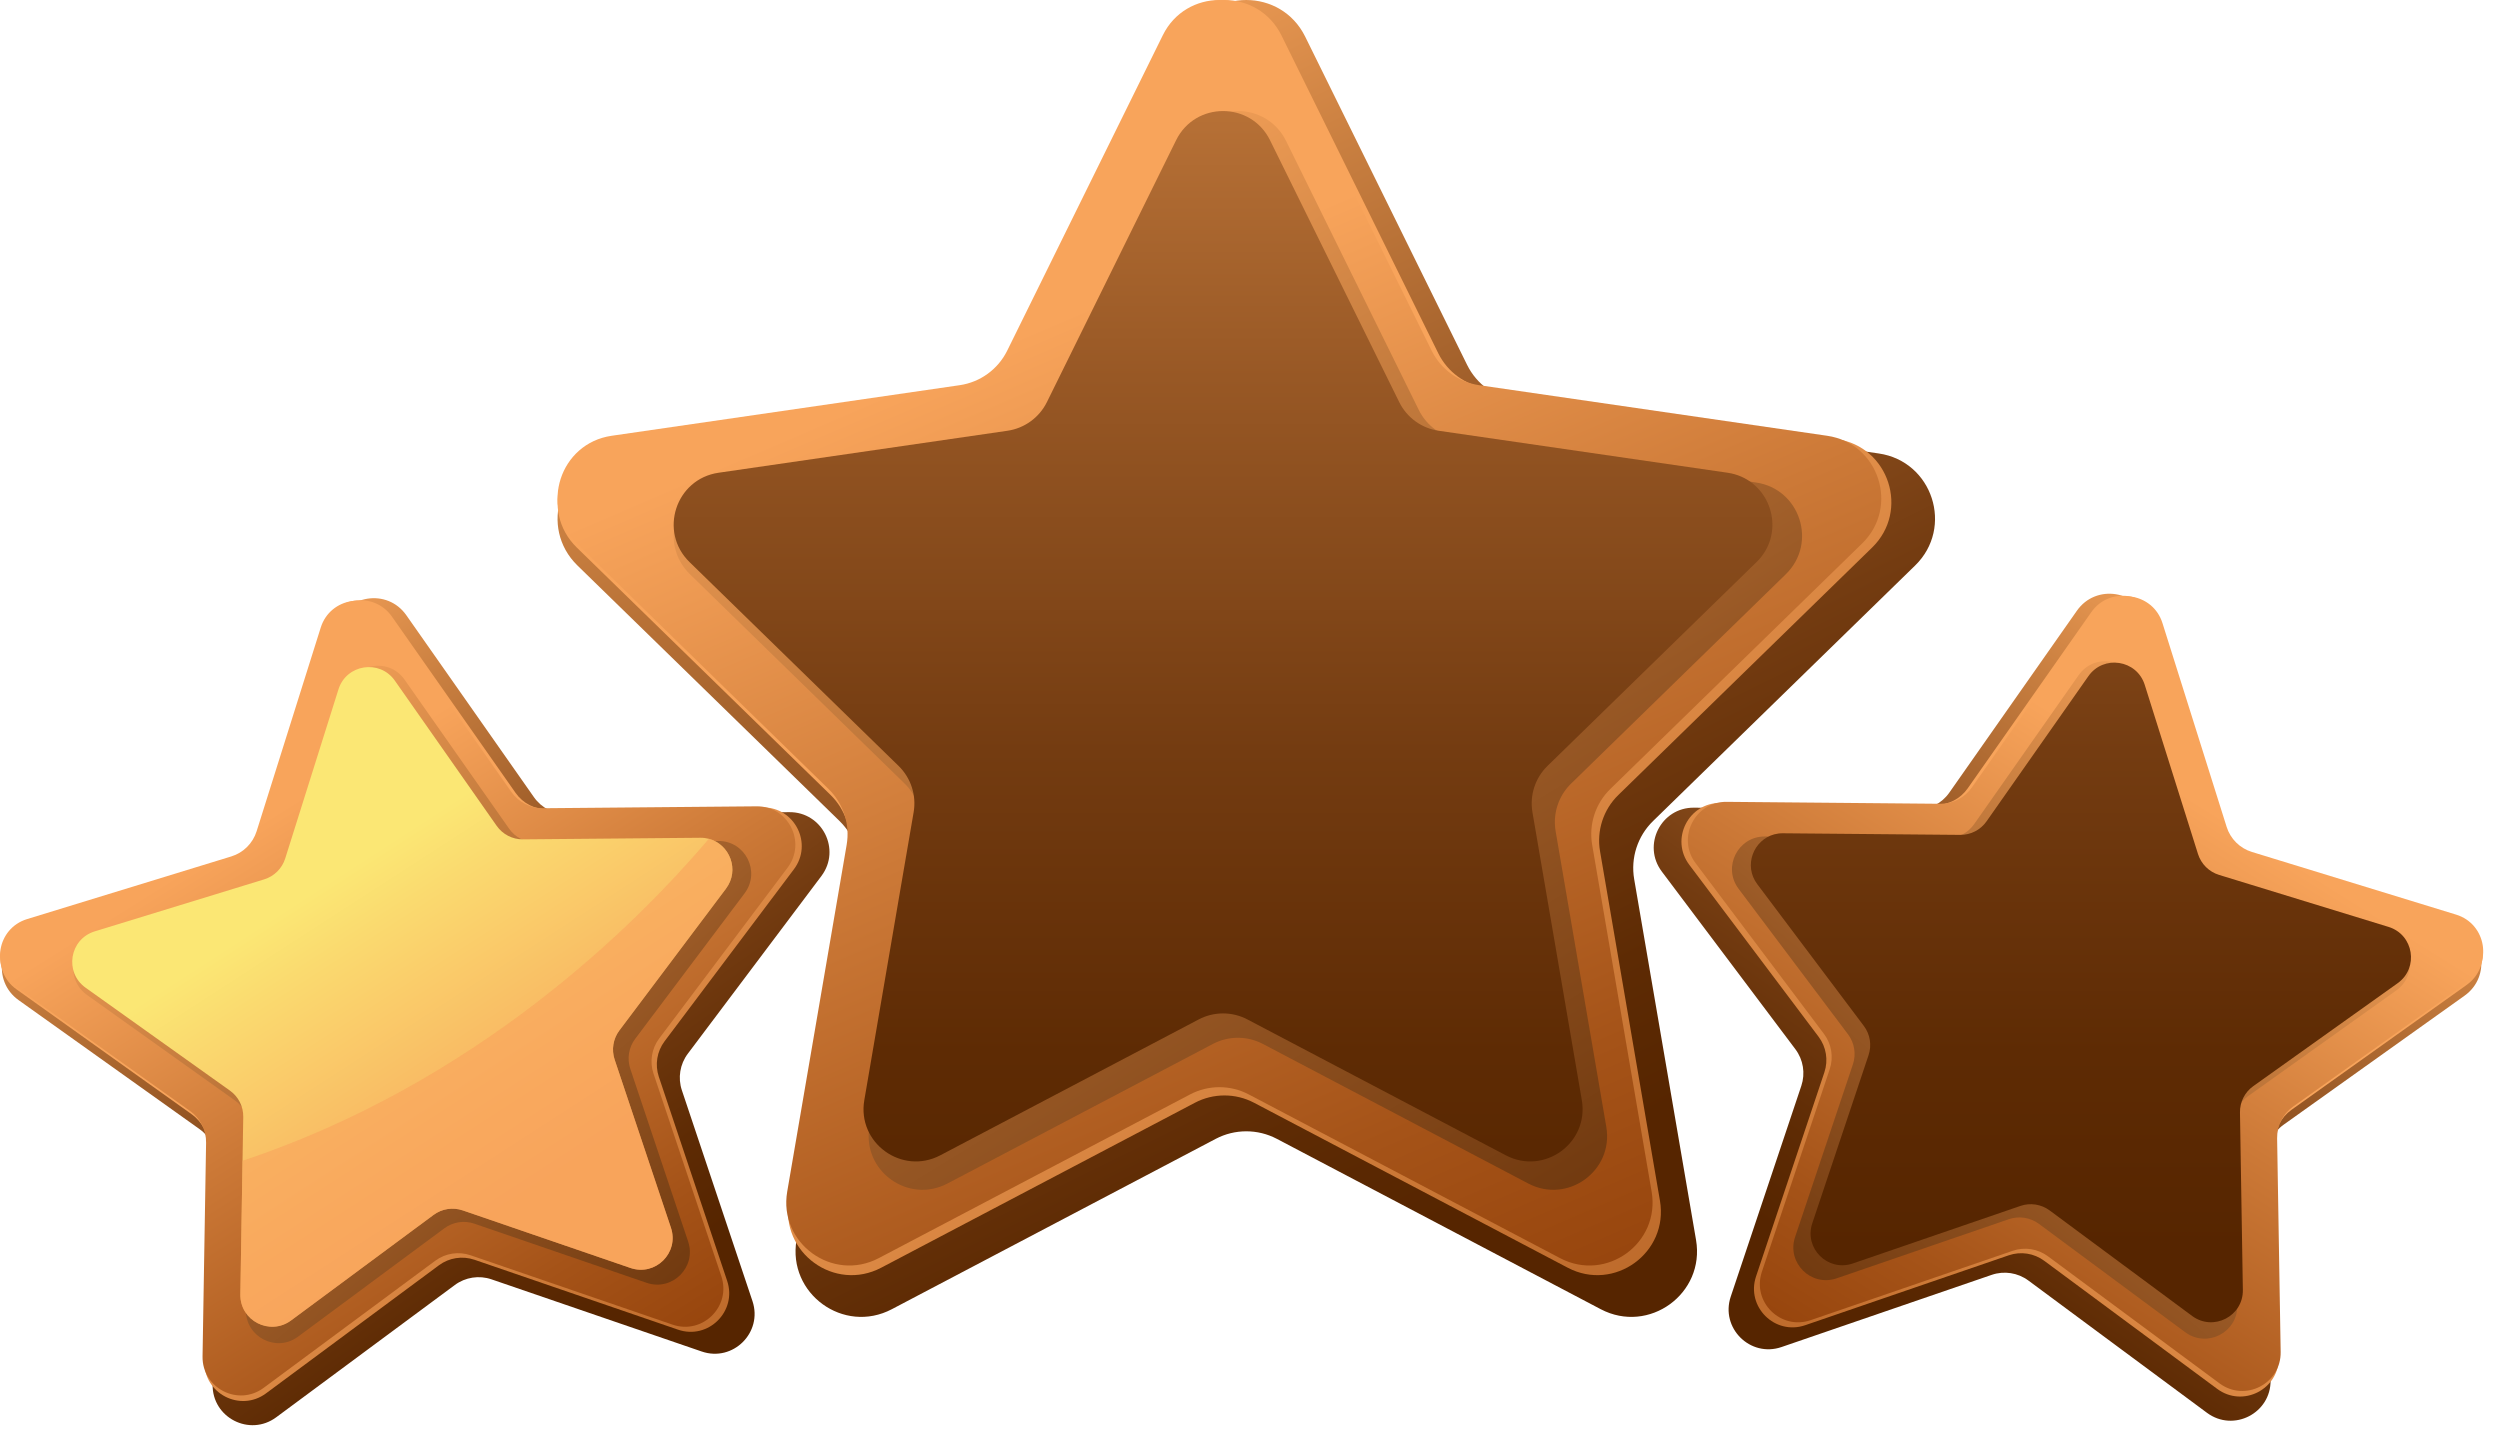 <svg width="106" height="61" viewBox="0 0 106 61" fill="none" xmlns="http://www.w3.org/2000/svg">
<path d="M17.227 26.084L22.639 33.8C22.959 34.256 23.482 34.525 24.038 34.52L33.462 34.435C34.863 34.422 35.67 36.022 34.828 37.142L29.164 44.676C28.829 45.121 28.735 45.702 28.912 46.229L31.905 55.168C32.35 56.497 31.078 57.76 29.753 57.304L20.84 54.244C20.313 54.063 19.732 54.153 19.285 54.484L11.711 60.093C10.585 60.927 8.992 60.108 9.015 58.706L9.171 49.281C9.18 48.725 8.915 48.199 8.462 47.876L0.788 42.405C-0.353 41.591 -0.066 39.822 1.273 39.411L10.283 36.647C10.815 36.483 11.232 36.069 11.399 35.538L14.23 26.547C14.652 25.21 16.422 24.936 17.227 26.084Z" fill="url(#paint0_linear_6209_1989)"/>
<path d="M16.62 26.147L21.861 33.619C22.17 34.06 22.677 34.321 23.215 34.316L32.34 34.234C33.697 34.221 34.478 35.771 33.663 36.855L28.178 44.15C27.854 44.581 27.763 45.143 27.934 45.654L30.832 54.31C31.263 55.596 30.032 56.819 28.748 56.378L20.118 53.414C19.608 53.239 19.045 53.327 18.612 53.647L11.279 59.079C10.188 59.886 8.646 59.093 8.668 57.736L8.819 48.609C8.828 48.07 8.571 47.562 8.133 47.249L0.702 41.95C-0.403 41.163 -0.125 39.45 1.172 39.052L9.896 36.375C10.411 36.217 10.816 35.815 10.977 35.301L13.719 26.595C14.126 25.301 15.841 25.036 16.62 26.147Z" fill="url(#paint1_linear_6209_1989)"/>
<path d="M16.48 26.162L21.681 33.578C21.988 34.016 22.491 34.274 23.025 34.269L32.081 34.188C33.427 34.175 34.203 35.713 33.394 36.789L27.951 44.029C27.629 44.457 27.539 45.015 27.709 45.522L30.585 54.112C31.012 55.389 29.79 56.602 28.517 56.165L19.951 53.223C19.446 53.05 18.887 53.136 18.457 53.454L11.179 58.845C10.097 59.647 8.566 58.859 8.588 57.512L8.738 48.455C8.747 47.92 8.492 47.415 8.056 47.104L0.682 41.846C-0.414 41.065 -0.139 39.364 1.149 38.969L9.806 36.313C10.318 36.156 10.719 35.758 10.88 35.247L13.6 26.607C14.005 25.322 15.706 25.059 16.48 26.162Z" fill="url(#paint2_linear_6209_1989)"/>
<path d="M17.153 28.816L21.587 35.137C21.849 35.51 22.277 35.731 22.733 35.727L30.453 35.657C31.6 35.647 32.262 36.957 31.572 37.875L26.932 44.046C26.658 44.411 26.58 44.886 26.725 45.319L29.177 52.641C29.542 53.73 28.5 54.764 27.414 54.391L20.113 51.884C19.682 51.736 19.205 51.809 18.839 52.081L12.635 56.676C11.713 57.359 10.407 56.688 10.426 55.54L10.554 47.819C10.561 47.363 10.344 46.932 9.973 46.668L3.687 42.185C2.752 41.519 2.987 40.07 4.085 39.733L11.465 37.469C11.901 37.335 12.243 36.995 12.38 36.56L14.699 29.195C15.044 28.1 16.494 27.876 17.153 28.816Z" fill="url(#paint3_linear_6209_1989)"/>
<path d="M26.262 43.69C25.995 44.044 25.921 44.508 26.061 44.928L28.449 52.059C28.803 53.119 27.79 54.125 26.731 53.762L19.622 51.321C19.202 51.177 18.739 51.248 18.382 51.513L12.341 55.987C11.443 56.652 10.171 55.999 10.191 54.881L10.283 49.218L10.314 47.362C10.323 46.919 10.111 46.499 9.749 46.242L3.628 41.878C2.718 41.228 2.947 39.818 4.016 39.49L11.202 37.285C11.626 37.155 11.959 36.824 12.093 36.4L14.351 29.228C14.686 28.163 16.099 27.944 16.741 28.859L21.058 35.014C21.312 35.378 21.73 35.593 22.174 35.589L29.691 35.521C29.82 35.519 29.942 35.535 30.056 35.565C30.939 35.8 31.375 36.889 30.78 37.68L26.262 43.69Z" fill="url(#paint4_linear_6209_1989)"/>
<g opacity="0.6">
<path d="M26.261 43.689C25.995 44.044 25.92 44.507 26.061 44.928L28.448 52.058C28.803 53.118 27.789 54.125 26.731 53.762L19.622 51.321C19.202 51.176 18.738 51.248 18.382 51.513L12.341 55.986C11.443 56.652 10.171 55.999 10.191 54.881L10.283 49.218C20.168 45.915 26.864 39.32 30.056 35.565C30.938 35.799 31.375 36.889 30.78 37.68L26.261 43.689Z" fill="#F8A45B"/>
</g>
<path d="M88.061 25.894L82.648 33.611C82.329 34.066 81.806 34.336 81.249 34.331L71.826 34.245C70.425 34.233 69.618 35.833 70.46 36.953L76.124 44.486C76.459 44.931 76.553 45.512 76.376 46.04L73.383 54.978C72.938 56.307 74.21 57.57 75.535 57.115L84.448 54.054C84.974 53.873 85.556 53.963 86.003 54.294L93.577 59.904C94.703 60.738 96.296 59.918 96.273 58.517L96.117 49.092C96.108 48.535 96.373 48.01 96.826 47.687L104.5 42.215C105.641 41.401 105.354 39.632 104.014 39.221L95.005 36.457C94.473 36.294 94.055 35.879 93.888 35.348L91.057 26.357C90.636 25.02 88.865 24.747 88.061 25.894Z" fill="url(#paint5_linear_6209_1989)"/>
<path d="M88.669 25.958L83.428 33.43C83.118 33.871 82.612 34.132 82.073 34.127L72.948 34.044C71.592 34.032 70.81 35.581 71.625 36.666L77.11 43.961C77.434 44.392 77.525 44.954 77.354 45.465L74.456 54.12C74.025 55.407 75.257 56.63 76.54 56.189L85.17 53.225C85.68 53.05 86.243 53.137 86.676 53.458L94.01 58.889C95.1 59.697 96.643 58.903 96.62 57.546L96.469 48.42C96.46 47.881 96.717 47.372 97.156 47.059L104.586 41.761C105.691 40.973 105.413 39.261 104.116 38.862L95.392 36.186C94.877 36.028 94.473 35.626 94.311 35.112L91.57 26.406C91.162 25.112 89.448 24.847 88.669 25.958Z" fill="url(#paint6_linear_6209_1989)"/>
<path d="M88.808 25.973L83.607 33.388C83.3 33.826 82.797 34.085 82.263 34.08L73.207 33.998C71.861 33.986 71.085 35.524 71.894 36.6L77.338 43.84C77.659 44.267 77.749 44.825 77.58 45.333L74.704 53.922C74.276 55.2 75.498 56.413 76.772 55.975L85.337 53.034C85.843 52.86 86.401 52.947 86.831 53.265L94.109 58.656C95.191 59.457 96.722 58.67 96.7 57.323L96.55 48.265C96.542 47.73 96.796 47.225 97.232 46.915L104.606 41.657C105.702 40.875 105.427 39.175 104.139 38.78L95.482 36.123C94.97 35.967 94.569 35.568 94.409 35.058L91.688 26.418C91.283 25.133 89.582 24.87 88.808 25.973Z" fill="url(#paint7_linear_6209_1989)"/>
<path d="M88.135 28.626L83.701 34.947C83.44 35.32 83.011 35.541 82.555 35.537L74.836 35.467C73.688 35.456 73.026 36.767 73.716 37.685L78.357 43.856C78.631 44.221 78.708 44.697 78.563 45.129L76.111 52.451C75.747 53.54 76.788 54.574 77.874 54.201L85.175 51.694C85.607 51.546 86.083 51.62 86.449 51.891L92.653 56.486C93.576 57.169 94.881 56.498 94.862 55.35L94.734 47.629C94.727 47.173 94.944 46.742 95.315 46.478L101.601 41.996C102.536 41.329 102.301 39.88 101.204 39.543L93.823 37.279C93.388 37.145 93.046 36.805 92.909 36.37L90.59 29.005C90.245 27.91 88.794 27.686 88.135 28.626Z" fill="url(#paint8_linear_6209_1989)"/>
<path d="M79.027 43.5C79.294 43.854 79.368 44.318 79.227 44.738L76.84 51.869C76.485 52.929 77.499 53.935 78.557 53.572L85.667 51.131C86.086 50.987 86.55 51.059 86.906 51.323L92.947 55.797C93.845 56.462 95.117 55.809 95.097 54.691L95.005 49.028L94.975 47.172C94.966 46.729 95.178 46.309 95.539 46.052L101.66 41.688C102.571 41.038 102.342 39.628 101.272 39.3L94.086 37.095C93.663 36.965 93.329 36.634 93.195 36.21L90.937 29.038C90.602 27.973 89.19 27.754 88.548 28.669L84.23 34.824C83.976 35.188 83.558 35.403 83.114 35.399L75.598 35.331C75.469 35.329 75.347 35.345 75.233 35.375C74.35 35.609 73.914 36.699 74.509 37.49L79.027 43.5Z" fill="url(#paint9_linear_6209_1989)"/>
<path d="M55.339 1.552L62.206 15.472C62.612 16.294 63.396 16.863 64.302 16.995L79.659 19.227C81.942 19.559 82.854 22.366 81.202 23.977L70.09 34.811C69.434 35.451 69.134 36.373 69.289 37.276L71.912 52.575C72.302 54.85 69.916 56.584 67.873 55.511L54.138 48.287C53.327 47.861 52.358 47.861 51.547 48.287L37.812 55.511C35.77 56.584 33.383 54.85 33.773 52.575L36.396 37.276C36.551 36.373 36.252 35.451 35.596 34.811L24.484 23.977C22.832 22.366 23.743 19.559 26.027 19.227L41.383 16.995C42.289 16.863 43.073 16.294 43.479 15.472L50.346 1.552C51.368 -0.517 54.318 -0.517 55.339 1.552Z" fill="url(#paint10_linear_6209_1989)"/>
<path d="M54.334 1.503L60.984 14.981C61.377 15.777 62.136 16.329 63.014 16.456L77.883 18.618C80.094 18.939 80.977 21.657 79.377 23.217L68.617 33.708C67.982 34.328 67.692 35.22 67.842 36.095L70.382 50.909C70.76 53.111 68.449 54.791 66.471 53.751L53.172 46.757C52.386 46.344 51.448 46.344 50.663 46.757L37.363 53.751C35.386 54.791 33.074 53.111 33.452 50.909L35.992 36.095C36.142 35.22 35.852 34.328 35.217 33.708L24.457 23.217C22.857 21.657 23.74 18.939 25.951 18.618L40.821 16.456C41.699 16.329 42.457 15.777 42.85 14.981L49.5 1.503C50.489 -0.501 53.346 -0.501 54.334 1.503Z" fill="url(#paint11_linear_6209_1989)"/>
<path d="M54.102 1.492L60.702 14.868C61.092 15.658 61.845 16.205 62.716 16.332L77.473 18.477C79.668 18.796 80.543 21.493 78.956 23.041L68.277 33.453C67.647 34.068 67.359 34.954 67.508 35.822L70.029 50.524C70.404 52.71 68.11 54.377 66.147 53.345L52.948 46.404C52.169 45.994 51.238 45.994 50.458 46.404L37.259 53.345C35.297 54.377 33.003 52.71 33.378 50.524L35.898 35.822C36.047 34.954 35.76 34.068 35.129 33.453L24.451 23.041C22.863 21.493 23.739 18.796 25.933 18.477L40.691 16.332C41.562 16.205 42.315 15.658 42.705 14.868L49.304 1.492C50.286 -0.497 53.121 -0.497 54.102 1.492Z" fill="url(#paint12_linear_6209_1989)"/>
<path d="M54.531 5.979L60.157 17.382C60.489 18.055 61.131 18.522 61.874 18.63L74.453 20.458C76.324 20.73 77.07 23.029 75.717 24.349L66.614 33.225C66.077 33.749 65.832 34.504 65.959 35.244L68.107 47.776C68.427 49.64 66.472 51.061 64.799 50.181L53.547 44.264C52.883 43.914 52.089 43.914 51.425 44.264L40.173 50.181C38.5 51.061 36.545 49.639 36.865 47.776L39.014 35.244C39.141 34.504 38.895 33.749 38.358 33.225L29.255 24.349C27.902 23.029 28.648 20.73 30.519 20.458L43.099 18.63C43.841 18.522 44.483 18.055 44.816 17.382L50.441 5.979C51.278 4.284 53.695 4.284 54.531 5.979Z" fill="url(#paint13_linear_6209_1989)"/>
<path d="M65.614 32.475C65.091 32.985 64.853 33.721 64.976 34.441L67.069 46.645C67.38 48.46 65.477 49.842 63.846 48.985L52.89 43.224C52.243 42.884 51.471 42.884 50.825 43.224L39.868 48.985C38.24 49.842 36.334 48.46 36.647 46.645L38.221 37.452L38.738 34.44C38.863 33.721 38.623 32.985 38.1 32.475L29.237 23.833C27.919 22.547 28.645 20.309 30.468 20.044L42.717 18.264C43.439 18.159 44.065 17.704 44.389 17.049L49.867 5.945C50.681 4.296 53.033 4.296 53.849 5.945L59.327 17.049C59.649 17.704 60.275 18.159 60.999 18.264L73.248 20.044C73.458 20.074 73.653 20.131 73.831 20.209C75.208 20.812 75.644 22.695 74.477 23.833L65.614 32.475Z" fill="url(#paint14_linear_6209_1989)"/>
<defs>
<linearGradient id="paint0_linear_6209_1989" x1="7.99" y1="27.398" x2="27.056" y2="54.471" gradientUnits="userSpaceOnUse">
<stop stop-color="#F8A45B"/>
<stop offset="0.217" stop-color="#C97F40"/>
<stop offset="0.473" stop-color="#985825"/>
<stop offset="0.699" stop-color="#743C11"/>
<stop offset="0.882" stop-color="#5E2B04"/>
<stop offset="1" stop-color="#562500"/>
</linearGradient>
<linearGradient id="paint1_linear_6209_1989" x1="14.857" y1="40.021" x2="43.693" y2="70.279" gradientUnits="userSpaceOnUse">
<stop stop-color="#F8A45B"/>
<stop offset="0.394" stop-color="#CC7937"/>
<stop offset="0.792" stop-color="#A55318"/>
<stop offset="1" stop-color="#96440C"/>
</linearGradient>
<linearGradient id="paint2_linear_6209_1989" x1="12.991" y1="33.636" x2="28.217" y2="57.949" gradientUnits="userSpaceOnUse">
<stop stop-color="#F8A45B"/>
<stop offset="0.394" stop-color="#CC7937"/>
<stop offset="0.792" stop-color="#A55318"/>
<stop offset="1" stop-color="#96440C"/>
</linearGradient>
<linearGradient id="paint3_linear_6209_1989" x1="8.583" y1="31.458" x2="36.119" y2="63.998" gradientUnits="userSpaceOnUse">
<stop stop-color="#F8A45B"/>
<stop offset="0.217" stop-color="#C97F40"/>
<stop offset="0.473" stop-color="#985825"/>
<stop offset="0.699" stop-color="#743C11"/>
<stop offset="0.882" stop-color="#5E2B04"/>
<stop offset="1" stop-color="#562500"/>
</linearGradient>
<linearGradient id="paint4_linear_6209_1989" x1="14.764" y1="36.828" x2="23.395" y2="50.174" gradientUnits="userSpaceOnUse">
<stop offset="5.4e-07" stop-color="#FBE774"/>
<stop offset="0.168" stop-color="#FADA6F"/>
<stop offset="0.714" stop-color="#F9B361"/>
<stop offset="1" stop-color="#F8A45B"/>
</linearGradient>
<linearGradient id="paint5_linear_6209_1989" x1="97.298" y1="27.208" x2="78.231" y2="54.281" gradientUnits="userSpaceOnUse">
<stop stop-color="#F8A45B"/>
<stop offset="0.217" stop-color="#C97F40"/>
<stop offset="0.473" stop-color="#985825"/>
<stop offset="0.699" stop-color="#743C11"/>
<stop offset="0.882" stop-color="#5E2B04"/>
<stop offset="1" stop-color="#562500"/>
</linearGradient>
<linearGradient id="paint6_linear_6209_1989" x1="90.432" y1="39.831" x2="61.596" y2="70.09" gradientUnits="userSpaceOnUse">
<stop stop-color="#F8A45B"/>
<stop offset="0.394" stop-color="#CC7937"/>
<stop offset="0.792" stop-color="#A55318"/>
<stop offset="1" stop-color="#96440C"/>
</linearGradient>
<linearGradient id="paint7_linear_6209_1989" x1="92.297" y1="33.446" x2="77.071" y2="57.76" gradientUnits="userSpaceOnUse">
<stop stop-color="#F8A45B"/>
<stop offset="0.394" stop-color="#CC7937"/>
<stop offset="0.792" stop-color="#A55318"/>
<stop offset="1" stop-color="#96440C"/>
</linearGradient>
<linearGradient id="paint8_linear_6209_1989" x1="96.706" y1="31.268" x2="69.169" y2="63.808" gradientUnits="userSpaceOnUse">
<stop stop-color="#F8A45B"/>
<stop offset="0.217" stop-color="#C97F40"/>
<stop offset="0.473" stop-color="#985825"/>
<stop offset="0.699" stop-color="#743C11"/>
<stop offset="0.882" stop-color="#5E2B04"/>
<stop offset="1" stop-color="#562500"/>
</linearGradient>
<linearGradient id="paint9_linear_6209_1989" x1="88.231" y1="-17.187" x2="88.231" y2="52.934" gradientUnits="userSpaceOnUse">
<stop stop-color="#F8A45B"/>
<stop offset="0.217" stop-color="#C97F40"/>
<stop offset="0.473" stop-color="#985825"/>
<stop offset="0.699" stop-color="#743C11"/>
<stop offset="0.882" stop-color="#5E2B04"/>
<stop offset="1" stop-color="#562500"/>
</linearGradient>
<linearGradient id="paint10_linear_6209_1989" x1="39.975" y1="1.367" x2="64.196" y2="50.222" gradientUnits="userSpaceOnUse">
<stop stop-color="#F8A45B"/>
<stop offset="0.217" stop-color="#C97F40"/>
<stop offset="0.473" stop-color="#985825"/>
<stop offset="0.699" stop-color="#743C11"/>
<stop offset="0.882" stop-color="#5E2B04"/>
<stop offset="1" stop-color="#562500"/>
</linearGradient>
<linearGradient id="paint11_linear_6209_1989" x1="47.976" y1="23.637" x2="87.297" y2="80.131" gradientUnits="userSpaceOnUse">
<stop stop-color="#F8A45B"/>
<stop offset="0.394" stop-color="#CC7937"/>
<stop offset="0.792" stop-color="#A55318"/>
<stop offset="1" stop-color="#96440C"/>
</linearGradient>
<linearGradient id="paint12_linear_6209_1989" x1="46.545" y1="12.777" x2="65.21" y2="56.175" gradientUnits="userSpaceOnUse">
<stop stop-color="#F8A45B"/>
<stop offset="0.394" stop-color="#CC7937"/>
<stop offset="0.792" stop-color="#A55318"/>
<stop offset="1" stop-color="#96440C"/>
</linearGradient>
<linearGradient id="paint13_linear_6209_1989" x1="39.919" y1="8.124" x2="76.549" y2="68.004" gradientUnits="userSpaceOnUse">
<stop stop-color="#F8A45B"/>
<stop offset="0.217" stop-color="#C97F40"/>
<stop offset="0.473" stop-color="#985825"/>
<stop offset="0.699" stop-color="#743C11"/>
<stop offset="0.882" stop-color="#5E2B04"/>
<stop offset="1" stop-color="#562500"/>
</linearGradient>
<linearGradient id="paint14_linear_6209_1989" x1="51.857" y1="-17.188" x2="51.857" y2="52.934" gradientUnits="userSpaceOnUse">
<stop stop-color="#F8A45B"/>
<stop offset="0.217" stop-color="#C97F40"/>
<stop offset="0.473" stop-color="#985825"/>
<stop offset="0.699" stop-color="#743C11"/>
<stop offset="0.882" stop-color="#5E2B04"/>
<stop offset="1" stop-color="#562500"/>
</linearGradient>
</defs>
</svg>
